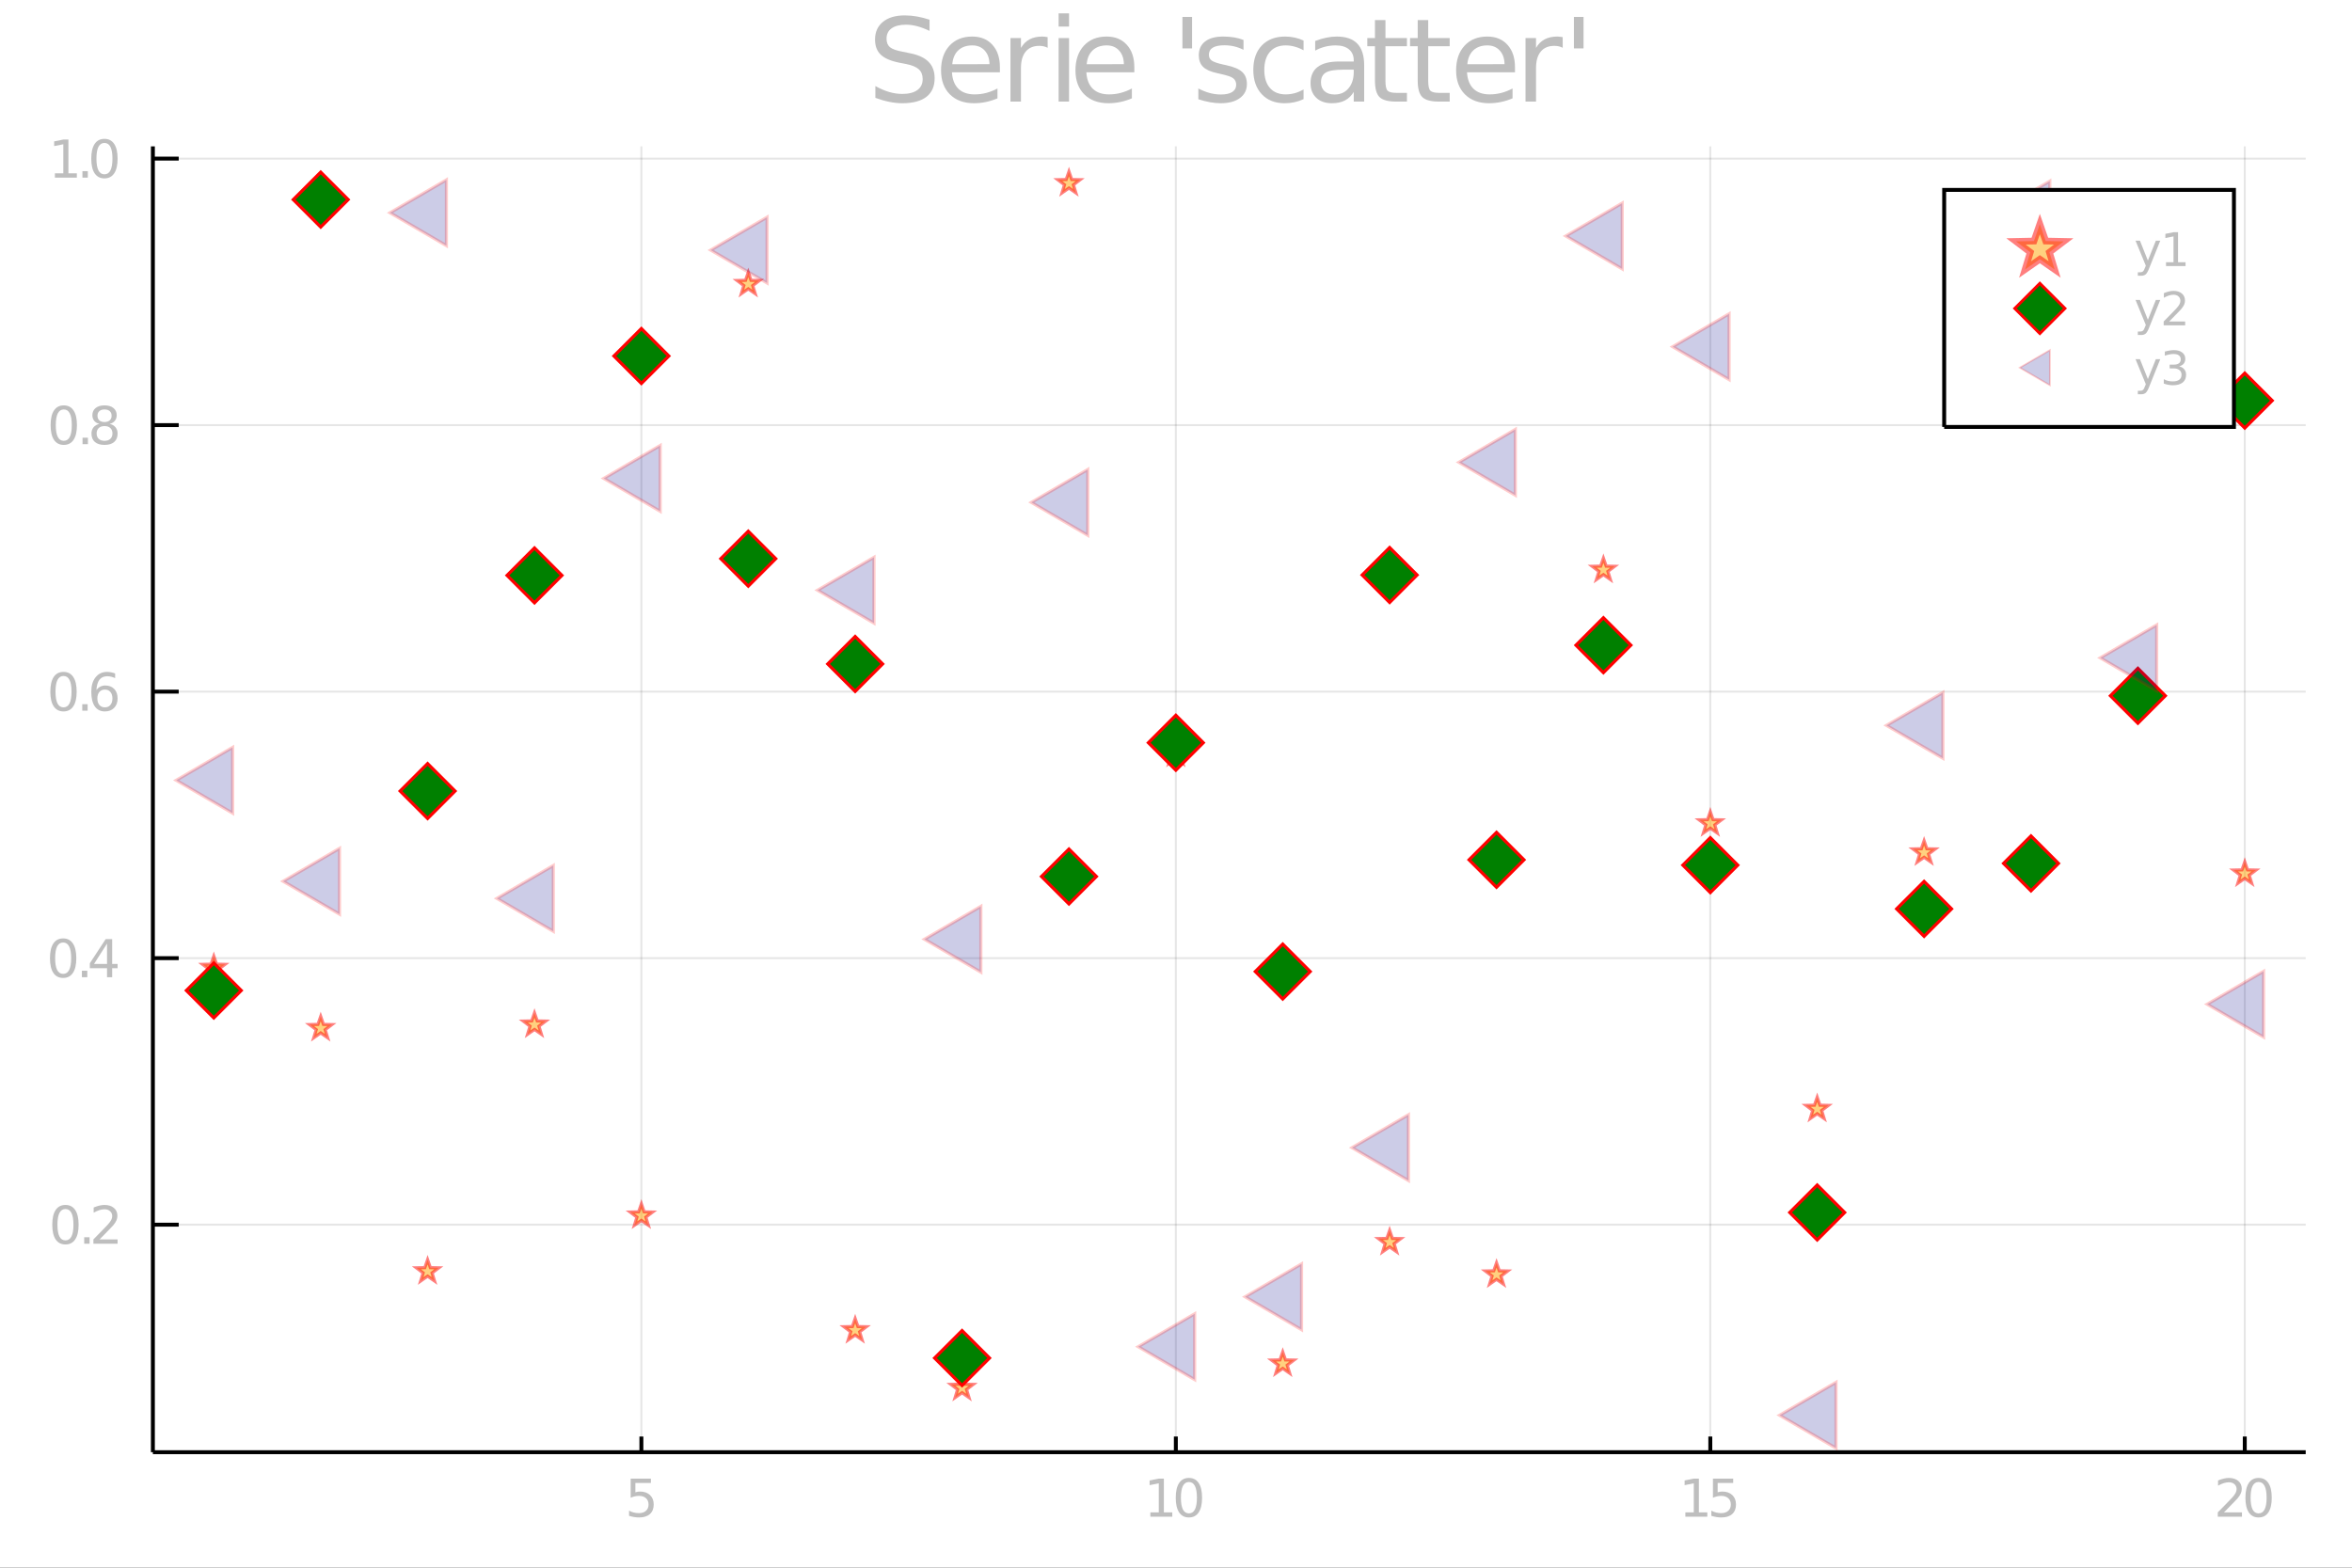 <?xml version="1.0" encoding="utf-8"?>
<svg xmlns="http://www.w3.org/2000/svg" xmlns:xlink="http://www.w3.org/1999/xlink" width="600" height="400" viewBox="0 0 2400 1600">
<rect x="0" y="0" width="2400" height="1600" fill="#333333" stroke="none"/>
<defs>
  <clipPath id="clip580">
    <rect x="0" y="0" width="2400" height="1600"/>
  </clipPath>
</defs>
<path clip-path="url(#clip580)" d="
M0 1600 L2400 1600 L2400 0 L0 0  Z
  " fill="#ffffff" fill-rule="evenodd" fill-opacity="1"/>
<defs>
  <clipPath id="clip581">
    <rect x="480" y="0" width="1681" height="1600"/>
  </clipPath>
</defs>
<path clip-path="url(#clip580)" d="
M156.002 1482.13 L2352.76 1482.13 L2352.76 149.392 L156.002 149.392  Z
  " fill="#ffffff" fill-rule="evenodd" fill-opacity="1"/>
<defs>
  <clipPath id="clip582">
    <rect x="156" y="149" width="2198" height="1334"/>
  </clipPath>
</defs>
<polyline clip-path="url(#clip582)" style="stroke:#000000; stroke-width:2; stroke-opacity:0.1; fill:none" points="
  654.471,1482.13 654.471,149.392 
  "/>
<polyline clip-path="url(#clip582)" style="stroke:#000000; stroke-width:2; stroke-opacity:0.1; fill:none" points="
  1199.84,1482.13 1199.84,149.392 
  "/>
<polyline clip-path="url(#clip582)" style="stroke:#000000; stroke-width:2; stroke-opacity:0.1; fill:none" points="
  1745.21,1482.13 1745.21,149.392 
  "/>
<polyline clip-path="url(#clip582)" style="stroke:#000000; stroke-width:2; stroke-opacity:0.1; fill:none" points="
  2290.58,1482.13 2290.58,149.392 
  "/>
<polyline clip-path="url(#clip580)" style="stroke:#000000; stroke-width:4; stroke-opacity:1; fill:none" points="
  156.002,1482.13 2352.76,1482.13 
  "/>
<polyline clip-path="url(#clip580)" style="stroke:#000000; stroke-width:4; stroke-opacity:1; fill:none" points="
  654.471,1482.13 654.471,1466.14 
  "/>
<polyline clip-path="url(#clip580)" style="stroke:#000000; stroke-width:4; stroke-opacity:1; fill:none" points="
  1199.84,1482.13 1199.84,1466.14 
  "/>
<polyline clip-path="url(#clip580)" style="stroke:#000000; stroke-width:4; stroke-opacity:1; fill:none" points="
  1745.21,1482.13 1745.21,1466.14 
  "/>
<polyline clip-path="url(#clip580)" style="stroke:#000000; stroke-width:4; stroke-opacity:1; fill:none" points="
  2290.58,1482.13 2290.58,1466.14 
  "/>
<path clip-path="url(#clip580)" d="M 0 0 M643.534 1509.1 L664.185 1509.1 L664.185 1513.53 L648.351 1513.53 L648.351 1523.06 Q649.497 1522.67 650.643 1522.49 Q651.789 1522.28 652.935 1522.28 Q659.445 1522.28 663.247 1525.85 Q667.049 1529.42 667.049 1535.51 Q667.049 1541.79 663.143 1545.28 Q659.237 1548.74 652.127 1548.74 Q649.679 1548.74 647.127 1548.32 Q644.601 1547.91 641.893 1547.07 L641.893 1541.79 Q644.237 1543.06 646.737 1543.69 Q649.237 1544.31 652.023 1544.31 Q656.528 1544.31 659.159 1541.94 Q661.789 1539.57 661.789 1535.51 Q661.789 1531.45 659.159 1529.08 Q656.528 1526.71 652.023 1526.71 Q649.914 1526.71 647.804 1527.18 Q645.721 1527.65 643.534 1528.64 L643.534 1509.1 Z" fill="#bebebe" fill-rule="evenodd" fill-opacity="1" /><path clip-path="url(#clip580)" d="M 0 0 M1173.83 1543.56 L1182.42 1543.56 L1182.42 1513.9 L1173.07 1515.77 L1173.07 1510.98 L1182.37 1509.1 L1187.63 1509.1 L1187.63 1543.56 L1196.22 1543.56 L1196.22 1547.98 L1173.83 1547.98 L1173.83 1543.56 Z" fill="#bebebe" fill-rule="evenodd" fill-opacity="1" /><path clip-path="url(#clip580)" d="M 0 0 M1213.18 1512.57 Q1209.11 1512.57 1207.06 1516.58 Q1205.02 1520.56 1205.02 1528.58 Q1205.02 1536.58 1207.06 1540.59 Q1209.11 1544.57 1213.18 1544.57 Q1217.26 1544.57 1219.29 1540.59 Q1221.35 1536.58 1221.35 1528.58 Q1221.35 1520.56 1219.29 1516.58 Q1217.26 1512.57 1213.18 1512.57 M1213.18 1508.4 Q1219.71 1508.4 1223.15 1513.58 Q1226.61 1518.74 1226.61 1528.58 Q1226.61 1538.4 1223.15 1543.58 Q1219.71 1548.74 1213.18 1548.74 Q1206.64 1548.74 1203.18 1543.58 Q1199.74 1538.4 1199.74 1528.58 Q1199.74 1518.74 1203.18 1513.58 Q1206.64 1508.4 1213.18 1508.4 Z" fill="#bebebe" fill-rule="evenodd" fill-opacity="1" /><path clip-path="url(#clip580)" d="M 0 0 M1719.76 1543.56 L1728.35 1543.56 L1728.35 1513.9 L1719 1515.77 L1719 1510.98 L1728.3 1509.1 L1733.56 1509.1 L1733.56 1543.56 L1742.15 1543.56 L1742.15 1547.98 L1719.76 1547.98 L1719.76 1543.56 Z" fill="#bebebe" fill-rule="evenodd" fill-opacity="1" /><path clip-path="url(#clip580)" d="M 0 0 M1747.91 1509.1 L1768.56 1509.1 L1768.56 1513.53 L1752.73 1513.53 L1752.73 1523.06 Q1753.87 1522.67 1755.02 1522.49 Q1756.16 1522.28 1757.31 1522.28 Q1763.82 1522.28 1767.62 1525.85 Q1771.42 1529.42 1771.42 1535.51 Q1771.42 1541.79 1767.52 1545.28 Q1763.61 1548.74 1756.5 1548.74 Q1754.05 1548.74 1751.5 1548.32 Q1748.98 1547.91 1746.27 1547.07 L1746.27 1541.79 Q1748.61 1543.06 1751.11 1543.69 Q1753.61 1544.31 1756.4 1544.31 Q1760.9 1544.31 1763.53 1541.94 Q1766.16 1539.57 1766.16 1535.51 Q1766.16 1531.45 1763.53 1529.08 Q1760.9 1526.71 1756.4 1526.71 Q1754.29 1526.71 1752.18 1527.18 Q1750.1 1527.65 1747.91 1528.64 L1747.91 1509.1 Z" fill="#bebebe" fill-rule="evenodd" fill-opacity="1" /><path clip-path="url(#clip580)" d="M 0 0 M2269.37 1543.56 L2287.73 1543.56 L2287.73 1547.98 L2263.04 1547.98 L2263.04 1543.56 Q2266.04 1540.46 2271.2 1535.25 Q2276.38 1530.02 2277.71 1528.5 Q2280.23 1525.67 2281.22 1523.71 Q2282.24 1521.73 2282.24 1519.83 Q2282.24 1516.73 2280.05 1514.78 Q2277.89 1512.83 2274.4 1512.83 Q2271.92 1512.83 2269.16 1513.69 Q2266.43 1514.55 2263.31 1516.29 L2263.31 1510.98 Q2266.48 1509.7 2269.24 1509.05 Q2272 1508.4 2274.29 1508.4 Q2280.34 1508.4 2283.93 1511.42 Q2287.52 1514.44 2287.52 1519.49 Q2287.52 1521.89 2286.61 1524.05 Q2285.73 1526.19 2283.36 1529.1 Q2282.71 1529.86 2279.22 1533.48 Q2275.73 1537.07 2269.37 1543.56 Z" fill="#bebebe" fill-rule="evenodd" fill-opacity="1" /><path clip-path="url(#clip580)" d="M 0 0 M2304.69 1512.57 Q2300.62 1512.57 2298.57 1516.58 Q2296.53 1520.56 2296.53 1528.58 Q2296.53 1536.58 2298.57 1540.59 Q2300.62 1544.57 2304.69 1544.57 Q2308.77 1544.57 2310.8 1540.59 Q2312.86 1536.58 2312.86 1528.58 Q2312.86 1520.56 2310.8 1516.58 Q2308.77 1512.57 2304.69 1512.57 M2304.69 1508.4 Q2311.22 1508.4 2314.66 1513.58 Q2318.12 1518.74 2318.12 1528.58 Q2318.12 1538.4 2314.66 1543.58 Q2311.22 1548.74 2304.69 1548.74 Q2298.15 1548.74 2294.69 1543.58 Q2291.25 1538.4 2291.25 1528.58 Q2291.25 1518.74 2294.69 1513.58 Q2298.15 1508.4 2304.69 1508.4 Z" fill="#bebebe" fill-rule="evenodd" fill-opacity="1" /><polyline clip-path="url(#clip582)" style="stroke:#000000; stroke-width:2; stroke-opacity:0.1; fill:none" points="
  156.002,1249.92 2352.76,1249.92 
  "/>
<polyline clip-path="url(#clip582)" style="stroke:#000000; stroke-width:2; stroke-opacity:0.1; fill:none" points="
  156.002,977.906 2352.76,977.906 
  "/>
<polyline clip-path="url(#clip582)" style="stroke:#000000; stroke-width:2; stroke-opacity:0.1; fill:none" points="
  156.002,705.894 2352.76,705.894 
  "/>
<polyline clip-path="url(#clip582)" style="stroke:#000000; stroke-width:2; stroke-opacity:0.1; fill:none" points="
  156.002,433.882 2352.76,433.882 
  "/>
<polyline clip-path="url(#clip582)" style="stroke:#000000; stroke-width:2; stroke-opacity:0.1; fill:none" points="
  156.002,161.87 2352.76,161.87 
  "/>
<polyline clip-path="url(#clip580)" style="stroke:#000000; stroke-width:4; stroke-opacity:1; fill:none" points="
  156.002,1482.13 156.002,149.392 
  "/>
<polyline clip-path="url(#clip580)" style="stroke:#000000; stroke-width:4; stroke-opacity:1; fill:none" points="
  156.002,1249.92 182.363,1249.92 
  "/>
<polyline clip-path="url(#clip580)" style="stroke:#000000; stroke-width:4; stroke-opacity:1; fill:none" points="
  156.002,977.906 182.363,977.906 
  "/>
<polyline clip-path="url(#clip580)" style="stroke:#000000; stroke-width:4; stroke-opacity:1; fill:none" points="
  156.002,705.894 182.363,705.894 
  "/>
<polyline clip-path="url(#clip580)" style="stroke:#000000; stroke-width:4; stroke-opacity:1; fill:none" points="
  156.002,433.882 182.363,433.882 
  "/>
<polyline clip-path="url(#clip580)" style="stroke:#000000; stroke-width:4; stroke-opacity:1; fill:none" points="
  156.002,161.87 182.363,161.87 
  "/>
<path clip-path="url(#clip580)" d="M 0 0 M66.773 1233.94 Q62.711 1233.94 60.654 1237.95 Q58.622 1241.94 58.622 1249.96 Q58.622 1257.95 60.654 1261.96 Q62.711 1265.95 66.773 1265.95 Q70.862 1265.95 72.893 1261.96 Q74.95 1257.95 74.95 1249.96 Q74.95 1241.94 72.893 1237.95 Q70.862 1233.94 66.773 1233.94 M66.773 1229.78 Q73.31 1229.78 76.747 1234.96 Q80.211 1240.11 80.211 1249.96 Q80.211 1259.78 76.747 1264.96 Q73.31 1270.11 66.773 1270.11 Q60.237 1270.11 56.773 1264.96 Q53.336 1259.78 53.336 1249.96 Q53.336 1240.11 56.773 1234.96 Q60.237 1229.78 66.773 1229.78 Z" fill="#bebebe" fill-rule="evenodd" fill-opacity="1" /><path clip-path="url(#clip580)" d="M 0 0 M85.914 1262.74 L91.409 1262.74 L91.409 1269.36 L85.914 1269.36 L85.914 1262.74 Z" fill="#bebebe" fill-rule="evenodd" fill-opacity="1" /><path clip-path="url(#clip580)" d="M 0 0 M101.643 1264.93 L120.002 1264.93 L120.002 1269.36 L95.315 1269.36 L95.315 1264.93 Q98.31 1261.83 103.466 1256.62 Q108.648 1251.39 109.976 1249.88 Q112.502 1247.04 113.492 1245.09 Q114.507 1243.11 114.507 1241.21 Q114.507 1238.11 112.32 1236.16 Q110.158 1234.2 106.669 1234.2 Q104.195 1234.2 101.435 1235.06 Q98.7 1235.92 95.575 1237.67 L95.575 1232.35 Q98.752 1231.08 101.513 1230.43 Q104.273 1229.78 106.565 1229.78 Q112.606 1229.78 116.2 1232.8 Q119.794 1235.82 119.794 1240.87 Q119.794 1243.26 118.882 1245.43 Q117.997 1247.56 115.627 1250.48 Q114.976 1251.23 111.487 1254.85 Q107.997 1258.45 101.643 1264.93 Z" fill="#bebebe" fill-rule="evenodd" fill-opacity="1" /><path clip-path="url(#clip580)" d="M 0 0 M64.43 961.93 Q60.367 961.93 58.31 965.94 Q56.279 969.925 56.279 977.945 Q56.279 985.94 58.31 989.95 Q60.367 993.935 64.43 993.935 Q68.518 993.935 70.549 989.95 Q72.607 985.94 72.607 977.945 Q72.607 969.925 70.549 965.94 Q68.518 961.93 64.43 961.93 M64.43 957.763 Q70.966 957.763 74.403 962.945 Q77.867 968.102 77.867 977.945 Q77.867 987.763 74.403 992.945 Q70.966 998.101 64.43 998.101 Q57.893 998.101 54.43 992.945 Q50.992 987.763 50.992 977.945 Q50.992 968.102 54.43 962.945 Q57.893 957.763 64.43 957.763 Z" fill="#bebebe" fill-rule="evenodd" fill-opacity="1" /><path clip-path="url(#clip580)" d="M 0 0 M83.57 990.732 L89.065 990.732 L89.065 997.346 L83.57 997.346 L83.57 990.732 Z" fill="#bebebe" fill-rule="evenodd" fill-opacity="1" /><path clip-path="url(#clip580)" d="M 0 0 M109.221 963.05 L95.94 983.805 L109.221 983.805 L109.221 963.05 M107.841 958.466 L114.455 958.466 L114.455 983.805 L120.002 983.805 L120.002 988.18 L114.455 988.18 L114.455 997.346 L109.221 997.346 L109.221 988.18 L91.669 988.18 L91.669 983.102 L107.841 958.466 Z" fill="#bebebe" fill-rule="evenodd" fill-opacity="1" /><path clip-path="url(#clip580)" d="M 0 0 M64.794 689.918 Q60.732 689.918 58.674 693.928 Q56.643 697.912 56.643 705.933 Q56.643 713.928 58.674 717.938 Q60.732 721.923 64.794 721.923 Q68.883 721.923 70.914 717.938 Q72.971 713.928 72.971 705.933 Q72.971 697.912 70.914 693.928 Q68.883 689.918 64.794 689.918 M64.794 685.751 Q71.331 685.751 74.768 690.933 Q78.232 696.089 78.232 705.933 Q78.232 715.751 74.768 720.933 Q71.331 726.089 64.794 726.089 Q58.258 726.089 54.794 720.933 Q51.357 715.751 51.357 705.933 Q51.357 696.089 54.794 690.933 Q58.258 685.751 64.794 685.751 Z" fill="#bebebe" fill-rule="evenodd" fill-opacity="1" /><path clip-path="url(#clip580)" d="M 0 0 M83.935 718.72 L89.429 718.72 L89.429 725.334 L83.935 725.334 L83.935 718.72 Z" fill="#bebebe" fill-rule="evenodd" fill-opacity="1" /><path clip-path="url(#clip580)" d="M 0 0 M107.033 703.798 Q103.492 703.798 101.409 706.22 Q99.351 708.641 99.351 712.86 Q99.351 717.053 101.409 719.501 Q103.492 721.923 107.033 721.923 Q110.575 721.923 112.632 719.501 Q114.716 717.053 114.716 712.86 Q114.716 708.641 112.632 706.22 Q110.575 703.798 107.033 703.798 M117.476 687.313 L117.476 692.105 Q115.497 691.168 113.466 690.673 Q111.461 690.178 109.481 690.178 Q104.273 690.178 101.513 693.694 Q98.778 697.209 98.388 704.319 Q99.924 702.053 102.242 700.855 Q104.56 699.631 107.346 699.631 Q113.205 699.631 116.591 703.199 Q120.002 706.74 120.002 712.86 Q120.002 718.85 116.461 722.469 Q112.919 726.089 107.033 726.089 Q100.289 726.089 96.721 720.933 Q93.153 715.751 93.153 705.933 Q93.153 696.714 97.528 691.246 Q101.903 685.751 109.273 685.751 Q111.252 685.751 113.257 686.142 Q115.289 686.532 117.476 687.313 Z" fill="#bebebe" fill-rule="evenodd" fill-opacity="1" /><path clip-path="url(#clip580)" d="M 0 0 M65.081 417.905 Q61.018 417.905 58.961 421.916 Q56.93 425.9 56.93 433.921 Q56.93 441.916 58.961 445.926 Q61.018 449.91 65.081 449.91 Q69.169 449.91 71.2 445.926 Q73.258 441.916 73.258 433.921 Q73.258 425.9 71.2 421.916 Q69.169 417.905 65.081 417.905 M65.081 413.739 Q71.617 413.739 75.055 418.921 Q78.518 424.077 78.518 433.921 Q78.518 443.739 75.055 448.921 Q71.617 454.077 65.081 454.077 Q58.544 454.077 55.081 448.921 Q51.643 443.739 51.643 433.921 Q51.643 424.077 55.081 418.921 Q58.544 413.739 65.081 413.739 Z" fill="#bebebe" fill-rule="evenodd" fill-opacity="1" /><path clip-path="url(#clip580)" d="M 0 0 M84.221 446.707 L89.716 446.707 L89.716 453.322 L84.221 453.322 L84.221 446.707 Z" fill="#bebebe" fill-rule="evenodd" fill-opacity="1" /><path clip-path="url(#clip580)" d="M 0 0 M106.669 434.858 Q102.919 434.858 100.757 436.864 Q98.622 438.869 98.622 442.384 Q98.622 445.9 100.757 447.905 Q102.919 449.91 106.669 449.91 Q110.419 449.91 112.58 447.905 Q114.742 445.874 114.742 442.384 Q114.742 438.869 112.58 436.864 Q110.445 434.858 106.669 434.858 M101.409 432.619 Q98.023 431.786 96.122 429.468 Q94.247 427.15 94.247 423.817 Q94.247 419.155 97.554 416.447 Q100.888 413.739 106.669 413.739 Q112.476 413.739 115.783 416.447 Q119.091 419.155 119.091 423.817 Q119.091 427.15 117.19 429.468 Q115.315 431.786 111.955 432.619 Q115.757 433.504 117.867 436.082 Q120.002 438.66 120.002 442.384 Q120.002 448.035 116.539 451.056 Q113.101 454.077 106.669 454.077 Q100.237 454.077 96.773 451.056 Q93.336 448.035 93.336 442.384 Q93.336 438.66 95.471 436.082 Q97.606 433.504 101.409 432.619 M99.481 424.312 Q99.481 427.332 101.356 429.025 Q103.257 430.718 106.669 430.718 Q110.054 430.718 111.955 429.025 Q113.882 427.332 113.882 424.312 Q113.882 421.291 111.955 419.598 Q110.054 417.905 106.669 417.905 Q103.257 417.905 101.356 419.598 Q99.481 421.291 99.481 424.312 Z" fill="#bebebe" fill-rule="evenodd" fill-opacity="1" /><path clip-path="url(#clip580)" d="M 0 0 M56.018 176.883 L64.612 176.883 L64.612 147.221 L55.263 149.096 L55.263 144.305 L64.56 142.43 L69.82 142.43 L69.82 176.883 L78.414 176.883 L78.414 181.31 L56.018 181.31 L56.018 176.883 Z" fill="#bebebe" fill-rule="evenodd" fill-opacity="1" /><path clip-path="url(#clip580)" d="M 0 0 M84.117 174.695 L89.612 174.695 L89.612 181.31 L84.117 181.31 L84.117 174.695 Z" fill="#bebebe" fill-rule="evenodd" fill-opacity="1" /><path clip-path="url(#clip580)" d="M 0 0 M106.565 145.893 Q102.502 145.893 100.445 149.904 Q98.414 153.888 98.414 161.909 Q98.414 169.903 100.445 173.914 Q102.502 177.898 106.565 177.898 Q110.653 177.898 112.685 173.914 Q114.742 169.903 114.742 161.909 Q114.742 153.888 112.685 149.904 Q110.653 145.893 106.565 145.893 M106.565 141.727 Q113.101 141.727 116.539 146.909 Q120.002 152.065 120.002 161.909 Q120.002 171.726 116.539 176.909 Q113.101 182.065 106.565 182.065 Q100.028 182.065 96.565 176.909 Q93.127 171.726 93.127 161.909 Q93.127 152.065 96.565 146.909 Q100.028 141.727 106.565 141.727 Z" fill="#bebebe" fill-rule="evenodd" fill-opacity="1" /><path clip-path="url(#clip580)" d="M 0 0 M948.507 20.116 L948.507 31.516 Q941.852 28.333 935.949 26.771 Q930.046 25.208 924.549 25.208 Q915 25.208 909.792 28.912 Q904.641 32.616 904.641 39.444 Q904.641 45.173 908.056 48.125 Q911.528 51.018 921.134 52.812 L928.194 54.259 Q941.273 56.747 947.465 63.055 Q953.715 69.305 953.715 79.838 Q953.715 92.395 945.266 98.877 Q936.875 105.358 920.613 105.358 Q914.479 105.358 907.535 103.969 Q900.648 102.58 893.241 99.861 L893.241 87.824 Q900.359 91.817 907.188 93.842 Q914.016 95.868 920.613 95.868 Q930.625 95.868 936.065 91.932 Q941.505 87.997 941.505 80.706 Q941.505 74.34 937.569 70.752 Q933.692 67.164 924.78 65.37 L917.662 63.981 Q904.583 61.377 898.739 55.822 Q892.894 50.266 892.894 40.37 Q892.894 28.912 900.938 22.315 Q909.039 15.717 923.218 15.717 Q929.294 15.717 935.602 16.817 Q941.91 17.917 948.507 20.116 Z" fill="#bebebe" fill-rule="evenodd" fill-opacity="1" /><path clip-path="url(#clip580)" d="M 0 0 M1020.32 68.611 L1020.32 73.819 L971.366 73.819 Q972.06 84.814 977.963 90.601 Q983.923 96.331 994.514 96.331 Q1000.65 96.331 1006.38 94.826 Q1012.16 93.321 1017.84 90.312 L1017.84 100.381 Q1012.11 102.812 1006.09 104.085 Q1000.07 105.358 993.877 105.358 Q978.368 105.358 969.282 96.331 Q960.254 87.303 960.254 71.909 Q960.254 55.995 968.819 46.678 Q977.442 37.303 992.025 37.303 Q1005.1 37.303 1012.68 45.752 Q1020.32 54.143 1020.32 68.611 M1009.68 65.486 Q1009.56 56.747 1004.76 51.539 Q1000.01 46.331 992.141 46.331 Q983.229 46.331 977.847 51.365 Q972.523 56.4 971.713 65.544 L1009.68 65.486 Z" fill="#bebebe" fill-rule="evenodd" fill-opacity="1" /><path clip-path="url(#clip580)" d="M 0 0 M1069.05 48.819 Q1067.26 47.778 1065.12 47.315 Q1063.03 46.794 1060.49 46.794 Q1051.46 46.794 1046.6 52.697 Q1041.79 58.541 1041.79 69.537 L1041.79 103.68 L1031.09 103.68 L1031.09 38.865 L1041.79 38.865 L1041.79 48.935 Q1045.15 43.032 1050.53 40.197 Q1055.91 37.303 1063.61 37.303 Q1064.71 37.303 1066.04 37.477 Q1067.37 37.592 1068.99 37.882 L1069.05 48.819 Z" fill="#bebebe" fill-rule="evenodd" fill-opacity="1" /><path clip-path="url(#clip580)" d="M 0 0 M1080.22 38.865 L1090.87 38.865 L1090.87 103.68 L1080.22 103.68 L1080.22 38.865 M1080.22 13.634 L1090.87 13.634 L1090.87 27.118 L1080.22 27.118 L1080.22 13.634 Z" fill="#bebebe" fill-rule="evenodd" fill-opacity="1" /><path clip-path="url(#clip580)" d="M 0 0 M1157.48 68.611 L1157.48 73.819 L1108.52 73.819 Q1109.21 84.814 1115.11 90.601 Q1121.08 96.331 1131.67 96.331 Q1137.8 96.331 1143.53 94.826 Q1149.32 93.321 1154.99 90.312 L1154.99 100.381 Q1149.26 102.812 1143.24 104.085 Q1137.22 105.358 1131.03 105.358 Q1115.52 105.358 1106.43 96.331 Q1097.41 87.303 1097.41 71.909 Q1097.41 55.995 1105.97 46.678 Q1114.59 37.303 1129.18 37.303 Q1142.26 37.303 1149.84 45.752 Q1157.48 54.143 1157.48 68.611 M1146.83 65.486 Q1146.71 56.747 1141.91 51.539 Q1137.16 46.331 1129.29 46.331 Q1120.38 46.331 1115 51.365 Q1109.67 56.4 1108.86 65.544 L1146.83 65.486 Z" fill="#bebebe" fill-rule="evenodd" fill-opacity="1" /><path clip-path="url(#clip580)" d="M 0 0 M1216.39 17.28 L1216.39 49.398 L1206.55 49.398 L1206.55 17.28 L1216.39 17.28 Z" fill="#bebebe" fill-rule="evenodd" fill-opacity="1" /><path clip-path="url(#clip580)" d="M 0 0 M1268.88 40.775 L1268.88 50.845 Q1264.36 48.53 1259.5 47.372 Q1254.64 46.215 1249.43 46.215 Q1241.5 46.215 1237.51 48.646 Q1233.57 51.076 1233.57 55.937 Q1233.57 59.641 1236.41 61.782 Q1239.25 63.865 1247.81 65.775 L1251.46 66.585 Q1262.8 69.016 1267.54 73.472 Q1272.35 77.87 1272.35 85.798 Q1272.35 94.826 1265.17 100.092 Q1258.05 105.358 1245.55 105.358 Q1240.35 105.358 1234.67 104.317 Q1229.06 103.333 1222.81 101.307 L1222.81 90.312 Q1228.71 93.379 1234.44 94.942 Q1240.17 96.446 1245.79 96.446 Q1253.31 96.446 1257.36 93.9 Q1261.41 91.296 1261.41 86.608 Q1261.41 82.268 1258.46 79.953 Q1255.57 77.638 1245.67 75.497 L1241.97 74.629 Q1232.07 72.546 1227.67 68.263 Q1223.27 63.923 1223.27 56.4 Q1223.27 47.257 1229.76 42.28 Q1236.24 37.303 1248.16 37.303 Q1254.06 37.303 1259.27 38.171 Q1264.48 39.039 1268.88 40.775 Z" fill="#bebebe" fill-rule="evenodd" fill-opacity="1" /><path clip-path="url(#clip580)" d="M 0 0 M1330.16 41.354 L1330.16 51.308 Q1325.65 48.819 1321.07 47.604 Q1316.56 46.331 1311.93 46.331 Q1301.57 46.331 1295.84 52.928 Q1290.11 59.467 1290.11 71.331 Q1290.11 83.194 1295.84 89.791 Q1301.57 96.331 1311.93 96.331 Q1316.56 96.331 1321.07 95.115 Q1325.65 93.842 1330.16 91.354 L1330.16 101.192 Q1325.7 103.275 1320.9 104.317 Q1316.16 105.358 1310.77 105.358 Q1296.13 105.358 1287.51 96.157 Q1278.89 86.956 1278.89 71.331 Q1278.89 55.474 1287.57 46.389 Q1296.31 37.303 1311.47 37.303 Q1316.39 37.303 1321.07 38.345 Q1325.76 39.328 1330.16 41.354 Z" fill="#bebebe" fill-rule="evenodd" fill-opacity="1" /><path clip-path="url(#clip580)" d="M 0 0 M1370.78 71.099 Q1357.88 71.099 1352.9 74.05 Q1347.93 77.002 1347.93 84.12 Q1347.93 89.791 1351.63 93.148 Q1355.39 96.446 1361.81 96.446 Q1370.67 96.446 1375.99 90.196 Q1381.37 83.888 1381.37 73.472 L1381.37 71.099 L1370.78 71.099 M1392.02 66.701 L1392.02 103.68 L1381.37 103.68 L1381.37 93.842 Q1377.73 99.745 1372.29 102.58 Q1366.85 105.358 1358.98 105.358 Q1349.03 105.358 1343.12 99.803 Q1337.28 94.189 1337.28 84.814 Q1337.28 73.877 1344.57 68.321 Q1351.92 62.766 1366.44 62.766 L1381.37 62.766 L1381.37 61.724 Q1381.37 54.375 1376.51 50.382 Q1371.71 46.331 1362.97 46.331 Q1357.42 46.331 1352.15 47.662 Q1346.88 48.993 1342.02 51.655 L1342.02 41.817 Q1347.87 39.56 1353.37 38.46 Q1358.86 37.303 1364.07 37.303 Q1378.13 37.303 1385.08 44.595 Q1392.02 51.886 1392.02 66.701 Z" fill="#bebebe" fill-rule="evenodd" fill-opacity="1" /><path clip-path="url(#clip580)" d="M 0 0 M1413.72 20.463 L1413.72 38.865 L1435.66 38.865 L1435.66 47.141 L1413.72 47.141 L1413.72 82.326 Q1413.72 90.254 1415.87 92.511 Q1418.06 94.768 1424.72 94.768 L1435.66 94.768 L1435.66 103.68 L1424.72 103.68 Q1412.39 103.68 1407.71 99.108 Q1403.02 94.479 1403.02 82.326 L1403.02 47.141 L1395.21 47.141 L1395.21 38.865 L1403.02 38.865 L1403.02 20.463 L1413.72 20.463 Z" fill="#bebebe" fill-rule="evenodd" fill-opacity="1" /><path clip-path="url(#clip580)" d="M 0 0 M1457.36 20.463 L1457.36 38.865 L1479.29 38.865 L1479.29 47.141 L1457.36 47.141 L1457.36 82.326 Q1457.36 90.254 1459.5 92.511 Q1461.7 94.768 1468.35 94.768 L1479.29 94.768 L1479.29 103.68 L1468.35 103.68 Q1456.03 103.68 1451.34 99.108 Q1446.65 94.479 1446.65 82.326 L1446.65 47.141 L1438.84 47.141 L1438.84 38.865 L1446.65 38.865 L1446.65 20.463 L1457.36 20.463 Z" fill="#bebebe" fill-rule="evenodd" fill-opacity="1" /><path clip-path="url(#clip580)" d="M 0 0 M1545.9 68.611 L1545.9 73.819 L1496.94 73.819 Q1497.64 84.814 1503.54 90.601 Q1509.5 96.331 1520.09 96.331 Q1526.22 96.331 1531.95 94.826 Q1537.74 93.321 1543.41 90.312 L1543.41 100.381 Q1537.68 102.812 1531.66 104.085 Q1525.64 105.358 1519.45 105.358 Q1503.94 105.358 1494.86 96.331 Q1485.83 87.303 1485.83 71.909 Q1485.83 55.995 1494.4 46.678 Q1503.02 37.303 1517.6 37.303 Q1530.68 37.303 1538.26 45.752 Q1545.9 54.143 1545.9 68.611 M1535.25 65.486 Q1535.14 56.747 1530.33 51.539 Q1525.59 46.331 1517.72 46.331 Q1508.8 46.331 1503.42 51.365 Q1498.1 56.4 1497.29 65.544 L1535.25 65.486 Z" fill="#bebebe" fill-rule="evenodd" fill-opacity="1" /><path clip-path="url(#clip580)" d="M 0 0 M1594.63 48.819 Q1592.83 47.778 1590.69 47.315 Q1588.61 46.794 1586.06 46.794 Q1577.03 46.794 1572.17 52.697 Q1567.37 58.541 1567.37 69.537 L1567.37 103.68 L1556.66 103.68 L1556.66 38.865 L1567.37 38.865 L1567.37 48.935 Q1570.73 43.032 1576.11 40.197 Q1581.49 37.303 1589.19 37.303 Q1590.29 37.303 1591.62 37.477 Q1592.95 37.592 1594.57 37.882 L1594.63 48.819 Z" fill="#bebebe" fill-rule="evenodd" fill-opacity="1" /><path clip-path="url(#clip580)" d="M 0 0 M1615.86 17.28 L1615.86 49.398 L1606.03 49.398 L1606.03 17.28 L1615.86 17.28 Z" fill="#bebebe" fill-rule="evenodd" fill-opacity="1" /><path clip-path="url(#clip582)" d="M218.174 975.935 L215.354 984.047 L206.762 984.227 L213.614 989.423 L211.118 997.643 L218.174 992.735 L225.23 997.643 L222.734 989.423 L229.586 984.227 L220.994 984.047 L218.174 975.935 Z" fill="#ffa500" fill-rule="evenodd" fill-opacity="0.5" stroke="#ff0000" stroke-opacity="0.5" stroke-width="3.2"/>
<path clip-path="url(#clip582)" d="M327.249 1037.41 L324.429 1045.52 L315.837 1045.7 L322.689 1050.9 L320.193 1059.12 L327.249 1054.21 L334.305 1059.12 L331.809 1050.9 L338.661 1045.7 L330.069 1045.52 L327.249 1037.41 Z" fill="#ffa500" fill-rule="evenodd" fill-opacity="0.5" stroke="#ff0000" stroke-opacity="0.5" stroke-width="3.2"/>
<path clip-path="url(#clip582)" d="M436.323 1285.66 L433.503 1293.78 L424.911 1293.96 L431.763 1299.15 L429.267 1307.37 L436.323 1302.46 L443.379 1307.37 L440.883 1299.15 L447.735 1293.96 L439.143 1293.78 L436.323 1285.66 Z" fill="#ffa500" fill-rule="evenodd" fill-opacity="0.5" stroke="#ff0000" stroke-opacity="0.5" stroke-width="3.2"/>
<path clip-path="url(#clip582)" d="M545.397 1033.86 L542.577 1041.97 L533.985 1042.15 L540.837 1047.35 L538.341 1055.57 L545.397 1050.66 L552.453 1055.57 L549.957 1047.35 L556.809 1042.15 L548.217 1041.97 L545.397 1033.86 Z" fill="#ffa500" fill-rule="evenodd" fill-opacity="0.5" stroke="#ff0000" stroke-opacity="0.5" stroke-width="3.2"/>
<path clip-path="url(#clip582)" d="M654.471 1228.75 L651.651 1236.86 L643.059 1237.04 L649.911 1242.23 L647.415 1250.45 L654.471 1245.55 L661.527 1250.45 L659.031 1242.23 L665.883 1237.04 L657.291 1236.86 L654.471 1228.75 Z" fill="#ffa500" fill-rule="evenodd" fill-opacity="0.5" stroke="#ff0000" stroke-opacity="0.5" stroke-width="3.2"/>
<path clip-path="url(#clip582)" d="M763.545 277.987 L760.725 286.099 L752.133 286.279 L758.985 291.475 L756.489 299.695 L763.545 294.787 L770.601 299.695 L768.105 291.475 L774.957 286.279 L766.365 286.099 L763.545 277.987 Z" fill="#ffa500" fill-rule="evenodd" fill-opacity="0.5" stroke="#ff0000" stroke-opacity="0.5" stroke-width="3.2"/>
<path clip-path="url(#clip582)" d="M872.619 1345.77 L869.799 1353.89 L861.207 1354.07 L868.059 1359.26 L865.563 1367.48 L872.619 1362.57 L879.675 1367.48 L877.179 1359.26 L884.031 1354.07 L875.439 1353.89 L872.619 1345.77 Z" fill="#ffa500" fill-rule="evenodd" fill-opacity="0.5" stroke="#ff0000" stroke-opacity="0.5" stroke-width="3.2"/>
<path clip-path="url(#clip582)" d="M981.694 1404.61 L978.874 1412.72 L970.282 1412.9 L977.134 1418.1 L974.638 1426.32 L981.694 1421.41 L988.75 1426.32 L986.254 1418.1 L993.106 1412.9 L984.514 1412.72 L981.694 1404.61 Z" fill="#ffa500" fill-rule="evenodd" fill-opacity="0.5" stroke="#ff0000" stroke-opacity="0.5" stroke-width="3.2"/>
<path clip-path="url(#clip582)" d="M1090.77 175.111 L1087.95 183.223 L1079.36 183.403 L1086.21 188.599 L1083.71 196.819 L1090.77 191.911 L1097.82 196.819 L1095.33 188.599 L1102.18 183.403 L1093.59 183.223 L1090.77 175.111 Z" fill="#ffa500" fill-rule="evenodd" fill-opacity="0.5" stroke="#ff0000" stroke-opacity="0.5" stroke-width="3.2"/>
<path clip-path="url(#clip582)" d="M1199.84 757.448 L1197.02 765.56 L1188.43 765.74 L1195.28 770.936 L1192.79 779.156 L1199.84 774.248 L1206.9 779.156 L1204.4 770.936 L1211.25 765.74 L1202.66 765.56 L1199.84 757.448 Z" fill="#ffa500" fill-rule="evenodd" fill-opacity="0.5" stroke="#ff0000" stroke-opacity="0.5" stroke-width="3.2"/>
<path clip-path="url(#clip582)" d="M1308.92 1379.82 L1306.1 1387.93 L1297.5 1388.11 L1304.36 1393.31 L1301.86 1401.53 L1308.92 1396.62 L1315.97 1401.53 L1313.48 1393.31 L1320.33 1388.11 L1311.74 1387.93 L1308.92 1379.82 Z" fill="#ffa500" fill-rule="evenodd" fill-opacity="0.5" stroke="#ff0000" stroke-opacity="0.5" stroke-width="3.2"/>
<path clip-path="url(#clip582)" d="M1417.99 1255.81 L1415.17 1263.93 L1406.58 1264.11 L1413.43 1269.3 L1410.93 1277.52 L1417.99 1272.61 L1425.05 1277.52 L1422.55 1269.3 L1429.4 1264.11 L1420.81 1263.93 L1417.99 1255.81 Z" fill="#ffa500" fill-rule="evenodd" fill-opacity="0.5" stroke="#ff0000" stroke-opacity="0.5" stroke-width="3.2"/>
<path clip-path="url(#clip582)" d="M1527.06 1288.89 L1524.24 1297 L1515.65 1297.18 L1522.5 1302.37 L1520.01 1310.59 L1527.06 1305.69 L1534.12 1310.59 L1531.62 1302.37 L1538.48 1297.18 L1529.88 1297 L1527.06 1288.89 Z" fill="#ffa500" fill-rule="evenodd" fill-opacity="0.5" stroke="#ff0000" stroke-opacity="0.5" stroke-width="3.2"/>
<path clip-path="url(#clip582)" d="M1636.14 569.69 L1633.32 577.802 L1624.73 577.982 L1631.58 583.178 L1629.08 591.398 L1636.14 586.49 L1643.19 591.398 L1640.7 583.178 L1647.55 577.982 L1638.96 577.802 L1636.14 569.69 Z" fill="#ffa500" fill-rule="evenodd" fill-opacity="0.5" stroke="#ff0000" stroke-opacity="0.5" stroke-width="3.2"/>
<path clip-path="url(#clip582)" d="M1745.21 828.446 L1742.39 836.558 L1733.8 836.738 L1740.65 841.934 L1738.16 850.154 L1745.21 845.246 L1752.27 850.154 L1749.77 841.934 L1756.62 836.738 L1748.03 836.558 L1745.21 828.446 Z" fill="#ffa500" fill-rule="evenodd" fill-opacity="0.5" stroke="#ff0000" stroke-opacity="0.5" stroke-width="3.2"/>
<path clip-path="url(#clip582)" d="M1854.29 1119.88 L1851.47 1127.99 L1842.87 1128.17 L1849.73 1133.36 L1847.23 1141.58 L1854.29 1136.68 L1861.34 1141.58 L1858.85 1133.36 L1865.7 1128.17 L1857.11 1127.99 L1854.29 1119.88 Z" fill="#ffa500" fill-rule="evenodd" fill-opacity="0.5" stroke="#ff0000" stroke-opacity="0.5" stroke-width="3.2"/>
<path clip-path="url(#clip582)" d="M1963.36 858.14 L1960.54 866.252 L1951.95 866.432 L1958.8 871.628 L1956.31 879.848 L1963.36 874.94 L1970.42 879.848 L1967.92 871.628 L1974.77 866.432 L1966.18 866.252 L1963.36 858.14 Z" fill="#ffa500" fill-rule="evenodd" fill-opacity="0.5" stroke="#ff0000" stroke-opacity="0.5" stroke-width="3.2"/>
<path clip-path="url(#clip582)" d="M2072.44 323.571 L2069.62 331.683 L2061.02 331.863 L2067.88 337.059 L2065.38 345.279 L2072.44 340.371 L2079.49 345.279 L2077 337.059 L2083.85 331.863 L2075.26 331.683 L2072.44 323.571 Z" fill="#ffa500" fill-rule="evenodd" fill-opacity="0.5" stroke="#ff0000" stroke-opacity="0.5" stroke-width="3.2"/>
<path clip-path="url(#clip582)" d="M2181.51 359.091 L2178.69 367.203 L2170.1 367.383 L2176.95 372.579 L2174.45 380.799 L2181.51 375.891 L2188.57 380.799 L2186.07 372.579 L2192.92 367.383 L2184.33 367.203 L2181.51 359.091 Z" fill="#ffa500" fill-rule="evenodd" fill-opacity="0.5" stroke="#ff0000" stroke-opacity="0.5" stroke-width="3.2"/>
<path clip-path="url(#clip582)" d="M2290.58 879.713 L2287.76 887.825 L2279.17 888.005 L2286.02 893.201 L2283.53 901.421 L2290.58 896.513 L2297.64 901.421 L2295.14 893.201 L2302 888.005 L2293.4 887.825 L2290.58 879.713 Z" fill="#ffa500" fill-rule="evenodd" fill-opacity="0.5" stroke="#ff0000" stroke-opacity="0.5" stroke-width="3.2"/>
<path clip-path="url(#clip582)" d="M218.174 982.89 L190.174 1010.89 L218.174 1038.89 L246.174 1010.89 L218.174 982.89 Z" fill="#008000" fill-rule="evenodd" fill-opacity="1" stroke="#ff0000" stroke-opacity="1" stroke-width="3.2"/>
<path clip-path="url(#clip582)" d="M327.249 175.719 L299.249 203.719 L327.249 231.719 L355.249 203.719 L327.249 175.719 Z" fill="#008000" fill-rule="evenodd" fill-opacity="1" stroke="#ff0000" stroke-opacity="1" stroke-width="3.2"/>
<path clip-path="url(#clip582)" d="M436.323 779.342 L408.323 807.342 L436.323 835.342 L464.323 807.342 L436.323 779.342 Z" fill="#008000" fill-rule="evenodd" fill-opacity="1" stroke="#ff0000" stroke-opacity="1" stroke-width="3.2"/>
<path clip-path="url(#clip582)" d="M545.397 559.251 L517.397 587.251 L545.397 615.251 L573.397 587.251 L545.397 559.251 Z" fill="#008000" fill-rule="evenodd" fill-opacity="1" stroke="#ff0000" stroke-opacity="1" stroke-width="3.2"/>
<path clip-path="url(#clip582)" d="M654.471 335.345 L626.471 363.345 L654.471 391.345 L682.471 363.345 L654.471 335.345 Z" fill="#008000" fill-rule="evenodd" fill-opacity="1" stroke="#ff0000" stroke-opacity="1" stroke-width="3.2"/>
<path clip-path="url(#clip582)" d="M763.545 542.205 L735.545 570.205 L763.545 598.205 L791.545 570.205 L763.545 542.205 Z" fill="#008000" fill-rule="evenodd" fill-opacity="1" stroke="#ff0000" stroke-opacity="1" stroke-width="3.2"/>
<path clip-path="url(#clip582)" d="M872.619 649.63 L844.619 677.63 L872.619 705.63 L900.619 677.63 L872.619 649.63 Z" fill="#008000" fill-rule="evenodd" fill-opacity="1" stroke="#ff0000" stroke-opacity="1" stroke-width="3.2"/>
<path clip-path="url(#clip582)" d="M981.694 1358.03 L953.694 1386.03 L981.694 1414.03 L1009.69 1386.03 L981.694 1358.03 Z" fill="#008000" fill-rule="evenodd" fill-opacity="1" stroke="#ff0000" stroke-opacity="1" stroke-width="3.2"/>
<path clip-path="url(#clip582)" d="M1090.77 866.566 L1062.77 894.566 L1090.77 922.566 L1118.77 894.566 L1090.77 866.566 Z" fill="#008000" fill-rule="evenodd" fill-opacity="1" stroke="#ff0000" stroke-opacity="1" stroke-width="3.2"/>
<path clip-path="url(#clip582)" d="M1199.84 730.038 L1171.84 758.038 L1199.84 786.038 L1227.84 758.038 L1199.84 730.038 Z" fill="#008000" fill-rule="evenodd" fill-opacity="1" stroke="#ff0000" stroke-opacity="1" stroke-width="3.2"/>
<path clip-path="url(#clip582)" d="M1308.92 963.571 L1280.92 991.571 L1308.92 1019.57 L1336.92 991.571 L1308.92 963.571 Z" fill="#008000" fill-rule="evenodd" fill-opacity="1" stroke="#ff0000" stroke-opacity="1" stroke-width="3.2"/>
<path clip-path="url(#clip582)" d="M1417.99 558.865 L1389.99 586.865 L1417.99 614.865 L1445.99 586.865 L1417.99 558.865 Z" fill="#008000" fill-rule="evenodd" fill-opacity="1" stroke="#ff0000" stroke-opacity="1" stroke-width="3.2"/>
<path clip-path="url(#clip582)" d="M1527.06 849.541 L1499.06 877.541 L1527.06 905.541 L1555.06 877.541 L1527.06 849.541 Z" fill="#008000" fill-rule="evenodd" fill-opacity="1" stroke="#ff0000" stroke-opacity="1" stroke-width="3.2"/>
<path clip-path="url(#clip582)" d="M1636.14 630.491 L1608.14 658.491 L1636.14 686.491 L1664.14 658.491 L1636.14 630.491 Z" fill="#008000" fill-rule="evenodd" fill-opacity="1" stroke="#ff0000" stroke-opacity="1" stroke-width="3.2"/>
<path clip-path="url(#clip582)" d="M1745.21 854.961 L1717.21 882.961 L1745.21 910.961 L1773.21 882.961 L1745.21 854.961 Z" fill="#008000" fill-rule="evenodd" fill-opacity="1" stroke="#ff0000" stroke-opacity="1" stroke-width="3.2"/>
<path clip-path="url(#clip582)" d="M1854.29 1209.47 L1826.29 1237.47 L1854.29 1265.47 L1882.29 1237.47 L1854.29 1209.47 Z" fill="#008000" fill-rule="evenodd" fill-opacity="1" stroke="#ff0000" stroke-opacity="1" stroke-width="3.2"/>
<path clip-path="url(#clip582)" d="M1963.36 899.609 L1935.36 927.609 L1963.36 955.609 L1991.36 927.609 L1963.36 899.609 Z" fill="#008000" fill-rule="evenodd" fill-opacity="1" stroke="#ff0000" stroke-opacity="1" stroke-width="3.2"/>
<path clip-path="url(#clip582)" d="M2072.44 853.192 L2044.44 881.192 L2072.44 909.192 L2100.44 881.192 L2072.44 853.192 Z" fill="#008000" fill-rule="evenodd" fill-opacity="1" stroke="#ff0000" stroke-opacity="1" stroke-width="3.2"/>
<path clip-path="url(#clip582)" d="M2181.51 682.12 L2153.51 710.12 L2181.51 738.12 L2209.51 710.12 L2181.51 682.12 Z" fill="#008000" fill-rule="evenodd" fill-opacity="1" stroke="#ff0000" stroke-opacity="1" stroke-width="3.2"/>
<path clip-path="url(#clip582)" d="M2290.58 380.849 L2262.58 408.849 L2290.58 436.849 L2318.58 408.849 L2290.58 380.849 Z" fill="#008000" fill-rule="evenodd" fill-opacity="1" stroke="#ff0000" stroke-opacity="1" stroke-width="3.2"/>
<path clip-path="url(#clip582)" d="M179.774 796.362 L237.374 829.962 L237.374 762.762 L179.774 796.362 Z" fill="#00008b" fill-rule="evenodd" fill-opacity="0.2" stroke="#ff0000" stroke-opacity="0.2" stroke-width="3.2"/>
<path clip-path="url(#clip582)" d="M288.849 899.45 L346.449 933.05 L346.449 865.85 L288.849 899.45 Z" fill="#00008b" fill-rule="evenodd" fill-opacity="0.2" stroke="#ff0000" stroke-opacity="0.2" stroke-width="3.2"/>
<path clip-path="url(#clip582)" d="M397.923 217.142 L455.523 250.742 L455.523 183.542 L397.923 217.142 Z" fill="#00008b" fill-rule="evenodd" fill-opacity="0.2" stroke="#ff0000" stroke-opacity="0.2" stroke-width="3.2"/>
<path clip-path="url(#clip582)" d="M506.997 916.928 L564.597 950.528 L564.597 883.328 L506.997 916.928 Z" fill="#00008b" fill-rule="evenodd" fill-opacity="0.2" stroke="#ff0000" stroke-opacity="0.2" stroke-width="3.2"/>
<path clip-path="url(#clip582)" d="M616.071 488.253 L673.671 521.853 L673.671 454.653 L616.071 488.253 Z" fill="#00008b" fill-rule="evenodd" fill-opacity="0.2" stroke="#ff0000" stroke-opacity="0.2" stroke-width="3.2"/>
<path clip-path="url(#clip582)" d="M725.145 255.255 L782.745 288.855 L782.745 221.655 L725.145 255.255 Z" fill="#00008b" fill-rule="evenodd" fill-opacity="0.2" stroke="#ff0000" stroke-opacity="0.2" stroke-width="3.2"/>
<path clip-path="url(#clip582)" d="M834.219 602.38 L891.819 635.98 L891.819 568.78 L834.219 602.38 Z" fill="#00008b" fill-rule="evenodd" fill-opacity="0.2" stroke="#ff0000" stroke-opacity="0.2" stroke-width="3.2"/>
<path clip-path="url(#clip582)" d="M943.294 958.6 L1000.89 992.2 L1000.89 925 L943.294 958.6 Z" fill="#00008b" fill-rule="evenodd" fill-opacity="0.2" stroke="#ff0000" stroke-opacity="0.2" stroke-width="3.2"/>
<path clip-path="url(#clip582)" d="M1052.37 512.75 L1109.97 546.35 L1109.97 479.15 L1052.37 512.75 Z" fill="#00008b" fill-rule="evenodd" fill-opacity="0.2" stroke="#ff0000" stroke-opacity="0.2" stroke-width="3.2"/>
<path clip-path="url(#clip582)" d="M1161.44 1374.47 L1219.04 1408.07 L1219.04 1340.87 L1161.44 1374.47 Z" fill="#00008b" fill-rule="evenodd" fill-opacity="0.2" stroke="#ff0000" stroke-opacity="0.2" stroke-width="3.2"/>
<path clip-path="url(#clip582)" d="M1270.52 1323.52 L1328.12 1357.12 L1328.12 1289.92 L1270.52 1323.52 Z" fill="#00008b" fill-rule="evenodd" fill-opacity="0.2" stroke="#ff0000" stroke-opacity="0.2" stroke-width="3.2"/>
<path clip-path="url(#clip582)" d="M1379.59 1171.32 L1437.19 1204.92 L1437.19 1137.72 L1379.59 1171.32 Z" fill="#00008b" fill-rule="evenodd" fill-opacity="0.2" stroke="#ff0000" stroke-opacity="0.2" stroke-width="3.2"/>
<path clip-path="url(#clip582)" d="M1488.66 471.833 L1546.26 505.433 L1546.26 438.233 L1488.66 471.833 Z" fill="#00008b" fill-rule="evenodd" fill-opacity="0.2" stroke="#ff0000" stroke-opacity="0.2" stroke-width="3.2"/>
<path clip-path="url(#clip582)" d="M1597.74 240.869 L1655.34 274.469 L1655.34 207.269 L1597.74 240.869 Z" fill="#00008b" fill-rule="evenodd" fill-opacity="0.2" stroke="#ff0000" stroke-opacity="0.2" stroke-width="3.2"/>
<path clip-path="url(#clip582)" d="M1706.81 353.87 L1764.41 387.47 L1764.41 320.27 L1706.81 353.87 Z" fill="#00008b" fill-rule="evenodd" fill-opacity="0.2" stroke="#ff0000" stroke-opacity="0.2" stroke-width="3.2"/>
<path clip-path="url(#clip582)" d="M1815.89 1444.41 L1873.49 1478.01 L1873.49 1410.81 L1815.89 1444.41 Z" fill="#00008b" fill-rule="evenodd" fill-opacity="0.2" stroke="#ff0000" stroke-opacity="0.2" stroke-width="3.2"/>
<path clip-path="url(#clip582)" d="M1924.96 740.357 L1982.56 773.957 L1982.56 706.757 L1924.96 740.357 Z" fill="#00008b" fill-rule="evenodd" fill-opacity="0.2" stroke="#ff0000" stroke-opacity="0.2" stroke-width="3.2"/>
<path clip-path="url(#clip582)" d="M2034.04 218.428 L2091.64 252.028 L2091.64 184.828 L2034.04 218.428 Z" fill="#00008b" fill-rule="evenodd" fill-opacity="0.2" stroke="#ff0000" stroke-opacity="0.2" stroke-width="3.2"/>
<path clip-path="url(#clip582)" d="M2143.11 671.417 L2200.71 705.017 L2200.71 637.817 L2143.11 671.417 Z" fill="#00008b" fill-rule="evenodd" fill-opacity="0.2" stroke="#ff0000" stroke-opacity="0.2" stroke-width="3.2"/>
<path clip-path="url(#clip582)" d="M2252.18 1024.91 L2309.78 1058.51 L2309.78 991.313 L2252.18 1024.91 Z" fill="#00008b" fill-rule="evenodd" fill-opacity="0.2" stroke="#ff0000" stroke-opacity="0.2" stroke-width="3.2"/>
<path clip-path="url(#clip580)" d="
M1983.85 435.737 L2279.53 435.737 L2279.53 193.817 L1983.85 193.817  Z
  " fill="#ffffff" fill-rule="evenodd" fill-opacity="1"/>
<polyline clip-path="url(#clip580)" style="stroke:#000000; stroke-width:4; stroke-opacity:1; fill:none" points="
  1983.85,435.737 2279.53,435.737 2279.53,193.817 1983.85,193.817 1983.85,435.737 
  "/>
<path clip-path="url(#clip580)" d="M2081.48 228.697 L2075.47 246.002 L2057.14 246.386 L2071.76 257.471 L2066.43 275.007 L2081.48 264.537 L2096.54 275.007 L2091.21 257.471 L2105.83 246.386 L2087.5 246.002 L2081.48 228.697 Z" fill="#ffa500" fill-rule="evenodd" fill-opacity="0.5" stroke="#ff0000" stroke-opacity="0.5" stroke-width="6.827"/>
<path clip-path="url(#clip580)" d="M 0 0 M2192.96 273.984 Q2191.15 278.614 2189.44 280.026 Q2187.73 281.438 2184.86 281.438 L2181.46 281.438 L2181.46 277.873 L2183.96 277.873 Q2185.71 277.873 2186.69 277.04 Q2187.66 276.206 2188.84 273.104 L2189.6 271.16 L2179.12 245.651 L2183.63 245.651 L2191.73 265.929 L2199.83 245.651 L2204.35 245.651 L2192.96 273.984 Z" fill="#bebebe" fill-rule="evenodd" fill-opacity="1" /><path clip-path="url(#clip580)" d="M 0 0 M2210.23 267.641 L2217.87 267.641 L2217.87 241.276 L2209.56 242.943 L2209.56 238.683 L2217.82 237.017 L2222.5 237.017 L2222.5 267.641 L2230.14 267.641 L2230.14 271.577 L2210.23 271.577 L2210.23 267.641 Z" fill="#bebebe" fill-rule="evenodd" fill-opacity="1" /><path clip-path="url(#clip580)" d="M2081.48 289.177 L2055.88 314.777 L2081.48 340.377 L2107.08 314.777 L2081.48 289.177 Z" fill="#008000" fill-rule="evenodd" fill-opacity="1" stroke="#ff0000" stroke-opacity="1" stroke-width="2.926"/>
<path clip-path="url(#clip580)" d="M 0 0 M2192.96 334.464 Q2191.15 339.094 2189.44 340.506 Q2187.73 341.918 2184.86 341.918 L2181.46 341.918 L2181.46 338.353 L2183.96 338.353 Q2185.71 338.353 2186.69 337.52 Q2187.66 336.686 2188.84 333.584 L2189.6 331.64 L2179.12 306.131 L2183.63 306.131 L2191.73 326.409 L2199.83 306.131 L2204.35 306.131 L2192.96 334.464 Z" fill="#bebebe" fill-rule="evenodd" fill-opacity="1" /><path clip-path="url(#clip580)" d="M 0 0 M2213.45 328.121 L2229.76 328.121 L2229.76 332.057 L2207.82 332.057 L2207.82 328.121 Q2210.48 325.367 2215.07 320.737 Q2219.67 316.085 2220.85 314.742 Q2223.1 312.219 2223.98 310.483 Q2224.88 308.723 2224.88 307.034 Q2224.88 304.279 2222.94 302.543 Q2221.02 300.807 2217.91 300.807 Q2215.71 300.807 2213.26 301.571 Q2210.83 302.335 2208.05 303.886 L2208.05 299.163 Q2210.88 298.029 2213.33 297.45 Q2215.78 296.872 2217.82 296.872 Q2223.19 296.872 2226.39 299.557 Q2229.58 302.242 2229.58 306.733 Q2229.58 308.862 2228.77 310.784 Q2227.98 312.682 2225.88 315.274 Q2225.3 315.946 2222.2 319.163 Q2219.09 322.358 2213.45 328.121 Z" fill="#bebebe" fill-rule="evenodd" fill-opacity="1" /><path clip-path="url(#clip580)" d="M2061 375.257 L2091.72 393.177 L2091.72 357.337 L2061 375.257 Z" fill="#00008b" fill-rule="evenodd" fill-opacity="0.2" stroke="#ff0000" stroke-opacity="0.2" stroke-width="1.707"/>
<path clip-path="url(#clip580)" d="M 0 0 M2192.96 394.944 Q2191.15 399.574 2189.44 400.986 Q2187.73 402.398 2184.86 402.398 L2181.46 402.398 L2181.46 398.833 L2183.96 398.833 Q2185.71 398.833 2186.69 398 Q2187.66 397.166 2188.84 394.064 L2189.6 392.12 L2179.12 366.611 L2183.63 366.611 L2191.73 386.889 L2199.83 366.611 L2204.35 366.611 L2192.96 394.944 Z" fill="#bebebe" fill-rule="evenodd" fill-opacity="1" /><path clip-path="url(#clip580)" d="M 0 0 M2223.58 373.902 Q2226.94 374.62 2228.82 376.889 Q2230.71 379.157 2230.71 382.49 Q2230.71 387.606 2227.2 390.407 Q2223.68 393.208 2217.2 393.208 Q2215.02 393.208 2212.7 392.768 Q2210.41 392.351 2207.96 391.495 L2207.96 386.981 Q2209.9 388.115 2212.22 388.694 Q2214.53 389.273 2217.06 389.273 Q2221.45 389.273 2223.75 387.537 Q2226.06 385.801 2226.06 382.49 Q2226.06 379.435 2223.91 377.722 Q2221.78 375.986 2217.96 375.986 L2213.93 375.986 L2213.93 372.143 L2218.14 372.143 Q2221.59 372.143 2223.42 370.778 Q2225.25 369.389 2225.25 366.796 Q2225.25 364.134 2223.35 362.722 Q2221.48 361.287 2217.96 361.287 Q2216.04 361.287 2213.84 361.703 Q2211.64 362.12 2209 363 L2209 358.833 Q2211.66 358.092 2213.98 357.722 Q2216.32 357.352 2218.38 357.352 Q2223.7 357.352 2226.8 359.782 Q2229.9 362.19 2229.9 366.31 Q2229.9 369.18 2228.26 371.171 Q2226.62 373.139 2223.58 373.902 Z" fill="#bebebe" fill-rule="evenodd" fill-opacity="1" /></svg>
